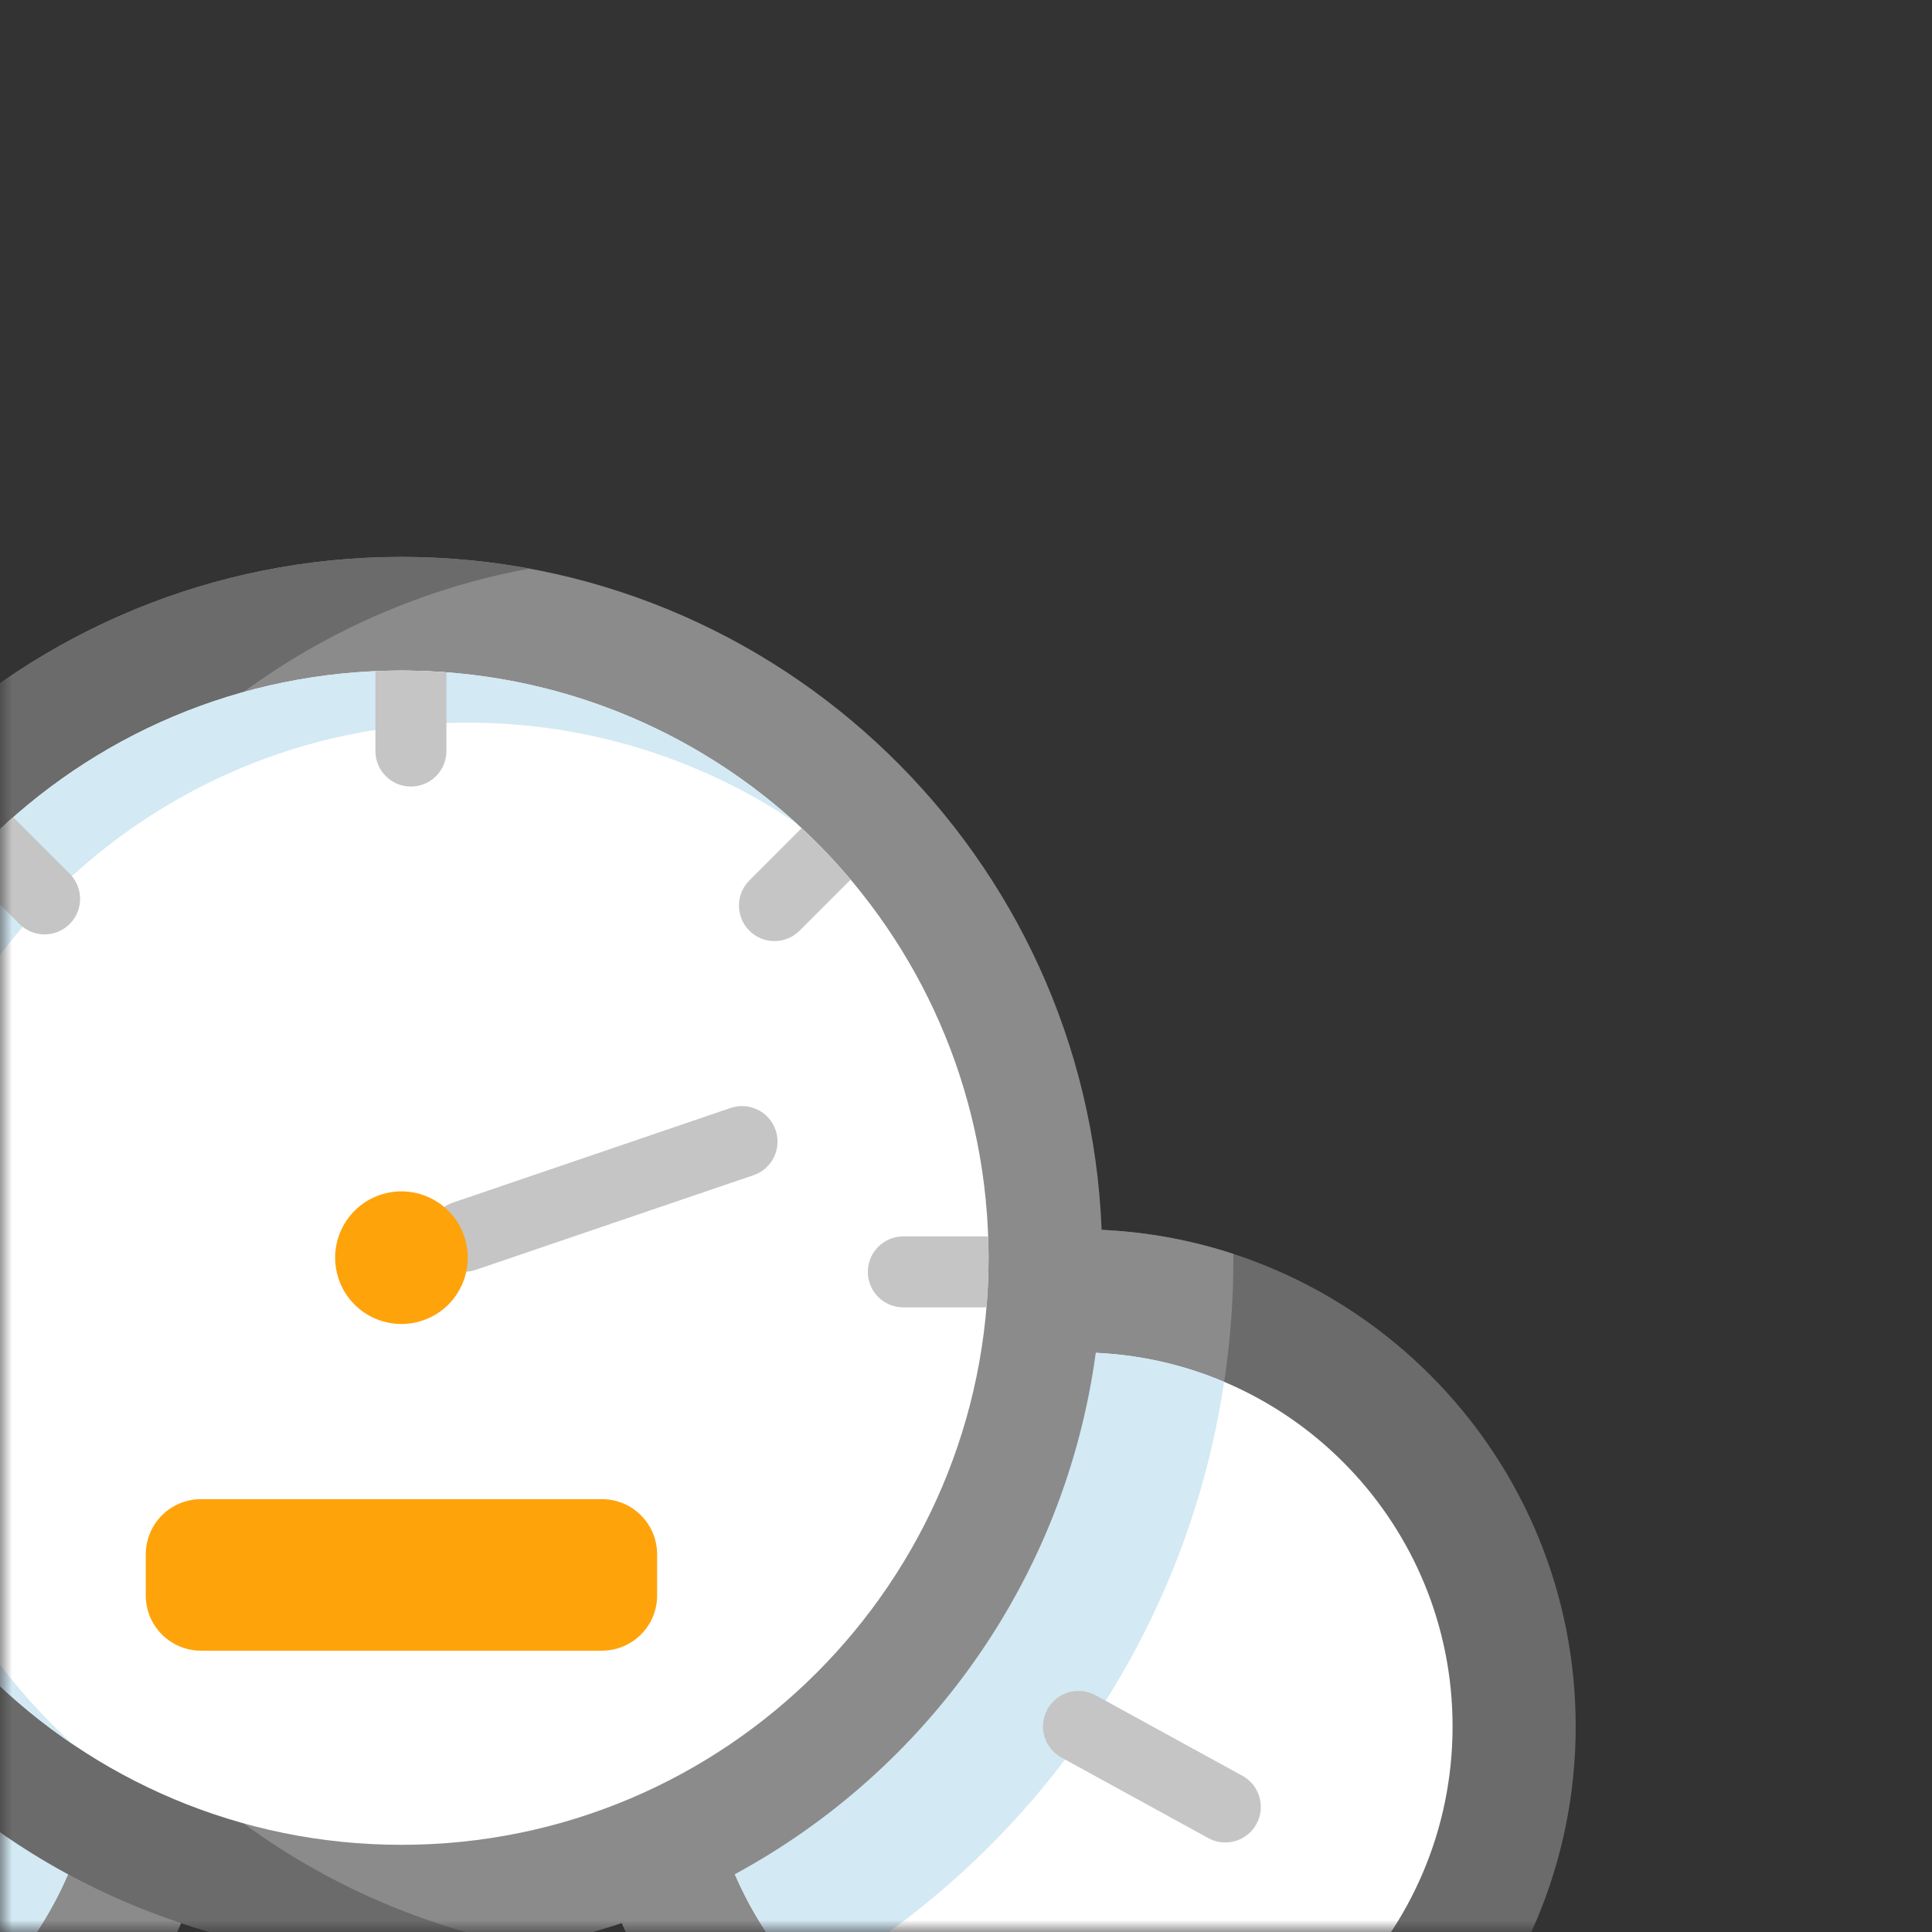 <svg xmlns="http://www.w3.org/2000/svg" xmlns:xlink="http://www.w3.org/1999/xlink" width="80" height="80" viewBox="0 0 80 80">
    <rect x="0" y="0" width="80" height="80" fill="#333333" stroke="none"/>
    <defs>
        <path id="f3fmp7ir9a" d="M0 0H80V80H0z"/>
    </defs>
    <g fill="none" fill-rule="evenodd">
        <g>
            <g transform="translate(-321 -226) translate(321 226)">
                <mask id="awtu1mkm9b" fill="#fff">
                    <use xlink:href="#f3fmp7ir9a"/>
                </mask>
                <g mask="url(#awtu1mkm9b)">
                    <g fill-rule="nonzero">
                        <path fill="#6B6B6B" d="M77.616 27.925L57.748 56.631v.001c3.156 7.317 10.434 12.442 18.912 12.442 11.37 0 20.586-9.216 20.586-20.586 0-11.05-8.703-20.063-19.63-20.563z" transform="translate(-32 23)"/>
                        <path fill="#8B8B8B" d="M83.074 29.078l-.001-.155c-1.73-.567-3.56-.91-5.457-.998L57.748 56.631v.001c.74 1.718 1.711 3.313 2.868 4.75 1.52-.563 2.988-1.23 4.397-1.993 9.453-5.122 16.24-14.54 17.745-25.634.21-1.53.316-3.092.316-4.677z" transform="translate(-32 23)"/>
                        <path fill="#FFF" d="M77.373 33.017l-14.945 21.59c2.374 5.512 7.85 9.37 14.232 9.37 8.554 0 15.488-6.935 15.488-15.489 0-8.315-6.552-15.098-14.775-15.47z" transform="translate(-32 23)"/>
                        <path fill="#D3E9F4" d="M82.688 34.221c-1.646-.696-3.436-1.119-5.315-1.204l-14.945 21.59c.73 1.693 1.752 3.23 3.004 4.547 9.101-5.096 15.651-14.206 17.256-24.933z" transform="translate(-32 23)"/>
                        <path fill="#6B6B6B" d="M39.496 56.63L19.63 27.925C8.703 28.425 0 37.438 0 48.488c0 11.37 9.217 20.586 20.586 20.586 8.478 0 15.756-5.125 18.912-12.442v-.001l-.002-.001z" transform="translate(-32 23)"/>
                        <path fill="#8B8B8B" d="M19.63 27.925c-1.898.087-3.728.431-5.457.998l-.001.155c0 1.585.107 3.147.316 4.677 1.504 11.094 8.292 20.512 17.745 25.634 1.409.764 2.878 1.43 4.397 1.994 1.157-1.438 2.127-3.033 2.868-4.75v-.002l-.001-.001L19.63 27.925z" transform="translate(-32 23)"/>
                        <path fill="#FFF" d="M19.873 33.017c-8.223.373-14.775 7.156-14.775 15.471 0 8.554 6.934 15.489 15.488 15.489 6.382 0 11.858-3.859 14.232-9.37l-14.945-21.59z" transform="translate(-32 23)"/>
                        <path fill="#D3E9F4" d="M31.814 59.154c1.252-1.318 2.275-2.854 3.004-4.547l-14.945-21.59c-1.879.085-3.668.508-5.314 1.204 1.604 10.727 8.154 19.837 17.255 24.933z" transform="translate(-32 23)"/>
                        <path fill="#8B8B8B" d="M77.616 27.925C77.013 12.435 64.263.061 48.623.061c-15.64 0-28.39 12.374-28.993 27.864-.016.383-.024.767-.024 1.153 0 1.335.09 2.651.267 3.94 1.266 9.343 6.983 17.276 14.945 21.59 1.487.805 3.051 1.485 4.68 2.023v.001c2.869.95 5.937 1.463 9.125 1.463 3.188 0 6.256-.514 9.125-1.463v-.001c1.629-.538 3.193-1.218 4.68-2.024 7.962-4.313 13.679-12.246 14.945-21.59.177-1.288.267-2.604.267-3.939 0-.386-.008-.77-.024-1.153z" transform="translate(-32 23)"/>
                        <path fill="#6B6B6B" d="M50.086 56.632v-.001c-1.63-.538-3.194-1.218-4.68-2.024-7.962-4.313-13.68-12.246-14.946-21.59-.176-1.288-.267-2.604-.267-3.939 0-.386.008-.77.024-1.153.534-13.7 10.569-24.96 23.7-27.38C52.2.23 50.43.061 48.623.061c-15.64 0-28.39 12.374-28.993 27.864-.016.383-.024.767-.024 1.153 0 1.335.09 2.65.267 3.939 1.266 9.344 6.983 17.277 14.945 21.59 1.487.806 3.051 1.486 4.68 2.023v.002c2.869.95 5.937 1.463 9.125 1.463 1.808 0 3.577-.166 5.294-.482-1.31-.24-2.59-.57-3.831-.98z" transform="translate(-32 23)"/>
                        <path fill="#FFF" d="M66.241 12.325c-4.347-4.568-10.45-7.448-17.226-7.554-.13-.002-.26-.004-.392-.004-13.426 0-24.312 10.885-24.312 24.311 0 .065 0 .131.002.196.104 13.336 10.948 24.116 24.31 24.116 13.426 0 24.311-10.886 24.311-24.312 0-6.493-2.546-12.393-6.693-16.753z" transform="translate(-32 23)"/>
                        <path fill="#D3E9F4" d="M27.06 31.431c-.003-.065-.003-.131-.003-.196 0-13.426 10.886-24.312 24.312-24.312.131 0 .263.002.392.004 4.887.077 9.424 1.597 13.205 4.152-4.229-3.84-9.814-6.212-15.95-6.308-.13-.002-.261-.004-.393-.004-13.426 0-24.311 10.885-24.311 24.311 0 .065 0 .132.002.196.064 8.31 4.3 15.628 10.717 19.963-4.853-4.407-7.917-10.748-7.972-17.806z" transform="translate(-32 23)"/>
                        <path fill="#FFA30B" d="M59.21 41.363v1.702c0 1.263-1.023 2.286-2.286 2.286H40.322c-1.263 0-2.286-1.023-2.286-2.286v-1.702c0-1.262 1.023-2.286 2.286-2.286h16.602c1.263 0 2.286 1.024 2.286 2.286z" transform="translate(-32 23)"/>
                        <path fill="#C5C5C5" d="M51.22 29.663c-.611 0-1.183-.385-1.391-.997-.262-.768.149-1.604.917-1.866l11.505-3.921c.769-.262 1.604.148 1.866.917s-.148 1.605-.917 1.867l-11.505 3.92c-.157.054-.317.08-.474.08z" transform="translate(-32 23)"/>
                        <path fill="#FFA30B" d="M51.22 28.192c.49 1.435-.276 2.996-1.711 3.484-1.435.49-2.996-.276-3.484-1.712-.49-1.435.276-2.996 1.712-3.484 1.435-.49 2.996.277 3.484 1.712z" transform="translate(-32 23)"/>
                        <g fill="#C5C5C5">
                            <path d="M34.378.018c-.361 0-.72.01-1.078.025v3.308c0 .813.658 1.47 1.47 1.47.813 0 1.47-.657 1.47-1.47V.091c-.486-.037-.976-.06-1.47-.069-.13-.002-.26-.004-.392-.004zM51.996 7.576c-.338-.355-.688-.699-1.046-1.033L48.784 8.71c-.574.574-.574 1.505 0 2.08.287.286.664.43 1.04.43s.753-.143 1.04-.43l2.114-2.114c-.317-.376-.644-.743-.982-1.099zM55.16 23.448c-.812 0-1.47.658-1.47 1.47 0 .812.658 1.47 1.47 1.47h3.333c.037 0 .073-.002.11-.005.056-.677.086-1.361.086-2.053 0-.292-.007-.581-.017-.87-.059-.007-.118-.012-.179-.012H55.16zM16.218 8.169l2.343 2.343c.287.287.664.431 1.04.431s.752-.144 1.04-.43c.574-.575.574-1.506 0-2.08l-2.339-2.339c-.736.65-1.432 1.342-2.084 2.075zM68.491 48.544c-.239 0-.481-.059-.706-.182l-6.077-3.333c-.713-.39-.973-1.284-.583-1.996s1.284-.973 1.997-.583l6.078 3.333c.712.39.972 1.284.582 1.997-.268.488-.771.764-1.29.764z" transform="translate(-32 23) translate(14.245 4.748)"/>
                        </g>
                    </g>
                </g>
            </g>
        </g>
    </g>
</svg>
